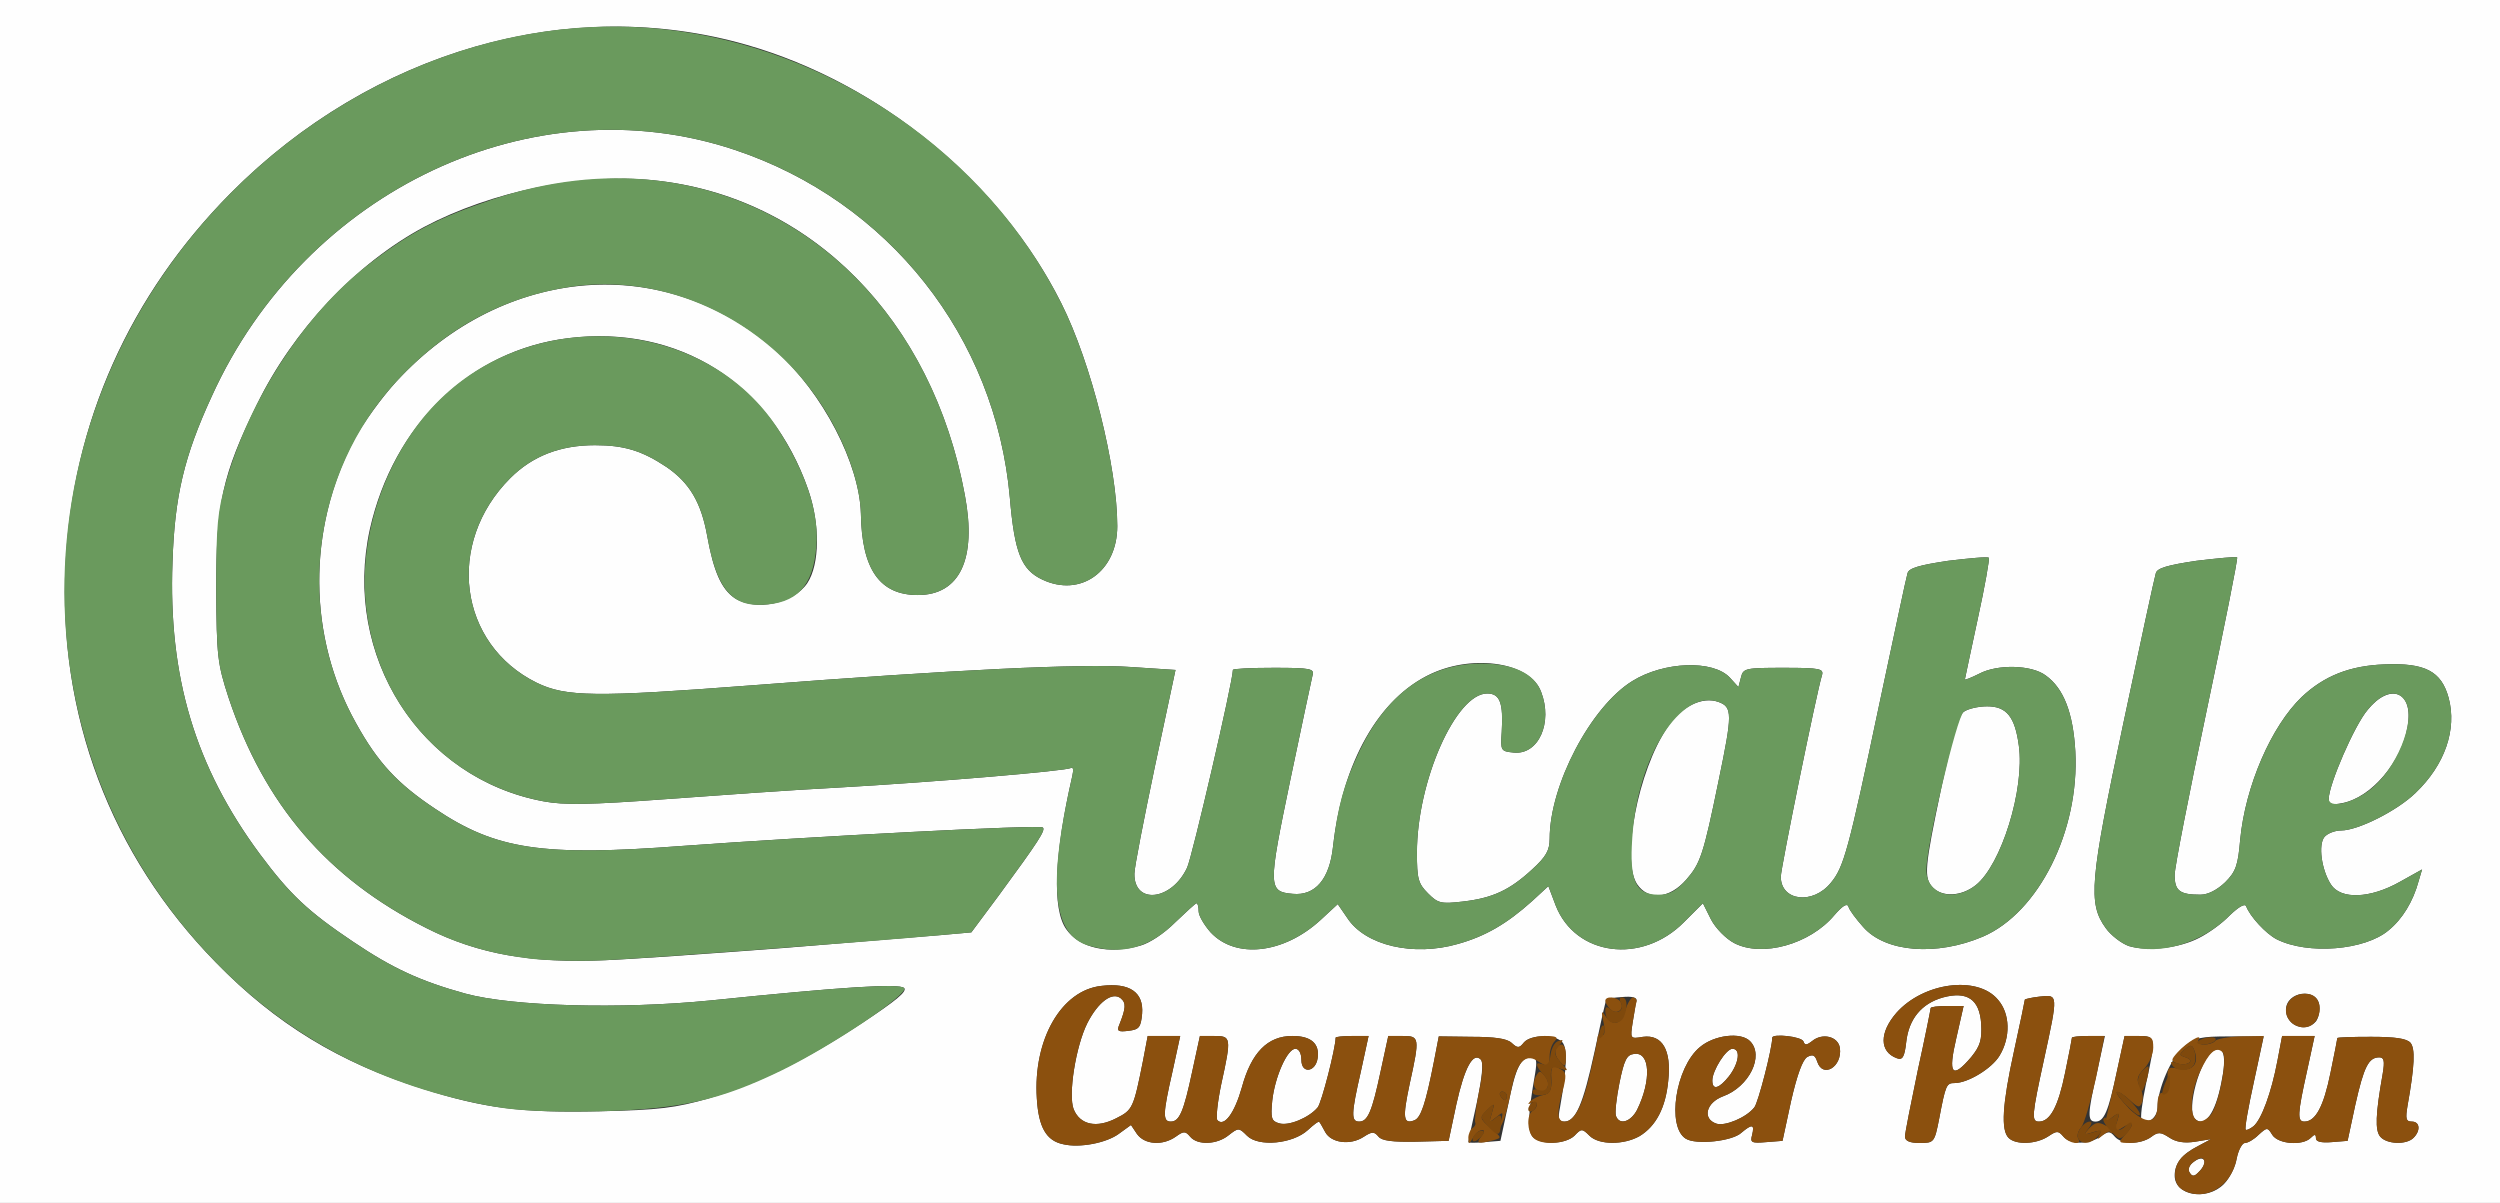 <!DOCTYPE svg PUBLIC "-//W3C//DTD SVG 20010904//EN" "http://www.w3.org/TR/2001/REC-SVG-20010904/DTD/svg10.dtd">
<svg version="1.0" xmlns="http://www.w3.org/2000/svg" width="584px" height="281px" viewBox="0 0 5840 2810" preserveAspectRatio="xMidYMid meet">
<rect x="0" y="0" width="5840" height="2810" fill="#333333" stroke="none"/>
<g id="layer1" fill="#fefefe" stroke="none">
 <path d="M0 1405 l0 -1405 2920 0 2920 0 0 1405 0 1405 -2920 0 -2920 0 0 -1405z m5195 1361 c13 -13 27 -40 30 -60 4 -20 13 -36 19 -36 7 0 21 -8 32 -19 20 -18 21 -18 32 0 14 22 71 26 90 7 9 -9 12 -9 12 1 0 8 12 11 37 9 l37 -3 18 -84 c20 -89 31 -111 56 -111 11 0 13 8 8 38 -17 96 -18 132 -6 147 15 18 61 20 78 3 17 -17 15 -38 -4 -38 -14 0 -15 -7 -10 -37 17 -95 18 -133 7 -147 -9 -10 -35 -14 -92 -14 -43 0 -79 1 -79 3 0 1 -7 38 -16 81 -16 79 -35 114 -61 114 -17 0 -16 -18 6 -117 l18 -83 -38 0 -38 0 -11 58 c-14 74 -37 137 -56 153 -8 6 -16 10 -18 8 -3 -2 6 -52 19 -111 l23 -107 -79 0 c-69 0 -83 3 -108 25 -29 24 -61 98 -61 141 0 23 -24 42 -37 29 -4 -3 1 -41 10 -84 24 -109 23 -112 -17 -112 l-33 0 -18 83 c-20 94 -30 117 -50 117 -19 0 -19 -17 4 -117 l18 -83 -39 0 c-21 0 -38 2 -38 4 0 2 -7 39 -16 82 -16 79 -35 114 -61 114 -18 0 -17 -13 12 -146 33 -152 33 -151 -10 -146 -19 2 -35 6 -35 7 0 2 -11 55 -25 119 -28 127 -31 186 -13 204 17 17 64 15 92 -3 21 -14 24 -14 36 0 16 19 59 19 87 0 18 -13 22 -13 33 0 16 19 60 19 85 1 16 -12 22 -12 42 1 16 11 36 14 61 10 l37 -6 -30 16 c-38 19 -55 41 -55 69 0 47 75 60 115 20z m-2582 -117 l29 -21 14 21 c18 25 60 28 91 6 18 -13 22 -13 33 0 17 21 63 19 90 -3 23 -18 24 -18 43 1 27 27 107 19 142 -13 14 -13 26 -22 27 -19 2 2 8 13 14 24 14 25 58 31 89 11 20 -13 25 -13 35 -1 8 10 33 13 88 12 l76 -2 18 -85 c19 -86 39 -123 57 -105 7 7 3 42 -9 100 -11 49 -20 91 -20 93 0 2 17 2 38 0 l37 -3 18 -84 c18 -89 29 -111 55 -111 11 0 13 8 8 38 -17 96 -18 132 -6 147 17 20 76 19 98 -2 16 -17 18 -17 35 0 22 22 80 22 117 1 38 -23 61 -66 67 -129 8 -72 -14 -109 -59 -103 -30 5 -30 5 -24 -34 4 -22 7 -45 9 -51 1 -7 -11 -10 -33 -8 -19 1 -36 4 -37 5 -2 1 -14 56 -28 122 -27 124 -44 164 -71 164 -13 0 -15 -7 -10 -32 16 -91 18 -138 6 -153 -16 -19 -74 -19 -90 0 -11 14 -15 14 -29 1 -11 -10 -40 -14 -93 -14 l-77 -1 -11 57 c-20 102 -31 133 -46 139 -26 10 -28 -5 -11 -85 24 -109 23 -112 -17 -112 l-33 0 -18 83 c-20 94 -30 117 -50 117 -19 0 -19 -17 4 -117 l18 -83 -39 0 c-21 0 -38 2 -38 4 0 24 -33 153 -42 163 -20 24 -68 44 -90 37 -18 -5 -20 -12 -16 -53 6 -55 35 -121 54 -121 8 0 14 10 14 26 0 33 33 29 38 -4 5 -34 -15 -52 -59 -52 -58 0 -96 39 -118 120 -17 60 -41 93 -57 77 -4 -4 0 -42 9 -85 24 -109 23 -112 -17 -112 l-33 0 -18 83 c-20 94 -30 117 -50 117 -19 0 -19 -17 4 -117 l18 -83 -38 0 -38 0 -11 58 c-22 110 -24 115 -62 134 -46 24 -85 16 -100 -21 -13 -34 5 -147 32 -201 25 -49 58 -74 78 -58 13 11 12 23 -3 61 -7 16 -3 18 21 15 25 -3 29 -8 32 -40 4 -50 -29 -73 -95 -65 -94 10 -160 126 -151 263 4 67 22 99 62 107 38 9 100 -3 129 -24z m1455 -3 c25 -21 31 -20 25 5 -5 18 -2 20 33 17 l38 -3 20 -93 c14 -61 27 -97 38 -103 13 -7 18 -4 23 11 13 40 59 12 53 -32 -4 -27 -41 -36 -65 -16 -13 10 -17 10 -20 1 -4 -12 -73 -19 -73 -9 0 24 -33 153 -42 163 -19 24 -68 44 -88 38 -34 -11 -25 -49 15 -64 61 -22 97 -95 63 -129 -22 -22 -84 -14 -117 14 -57 47 -78 186 -33 214 24 15 109 6 130 -14z m462 -33 c15 -79 17 -83 36 -83 31 0 87 -34 105 -64 26 -43 25 -98 -4 -131 -48 -57 -174 -40 -237 31 -40 46 -40 91 1 106 13 5 18 -2 22 -38 6 -54 36 -90 86 -104 56 -15 85 4 89 61 2 38 -2 52 -23 78 -45 53 -55 41 -35 -44 l17 -75 -38 0 c-22 0 -39 2 -39 5 0 2 -13 68 -30 145 -16 77 -30 147 -30 155 0 10 11 15 34 15 34 0 35 -1 46 -57z m-2875 -47 c115 -34 225 -88 360 -177 76 -50 105 -73 97 -81 -11 -11 -140 -3 -452 29 -210 21 -463 14 -573 -16 -105 -29 -170 -59 -262 -121 -106 -71 -148 -111 -218 -205 -151 -204 -214 -414 -204 -682 5 -154 27 -247 92 -388 219 -482 750 -732 1221 -575 360 120 610 437 643 813 11 129 27 168 76 191 89 42 175 -19 175 -125 0 -138 -61 -382 -131 -521 -141 -282 -424 -514 -734 -603 -414 -119 -876 14 -1206 346 -236 238 -369 535 -386 865 -18 354 105 681 351 932 140 144 290 235 485 296 142 45 229 56 411 52 141 -3 178 -8 255 -30z m3755 -180 c6 -8 10 -25 8 -38 -6 -42 -78 -32 -78 11 0 37 46 55 70 27z m-3585 -171 c171 -14 340 -28 377 -31 l67 -6 64 -86 c94 -128 110 -153 103 -159 -6 -7 -540 21 -841 43 -329 25 -436 9 -579 -87 -87 -58 -133 -107 -184 -199 -113 -201 -115 -453 -5 -662 20 -38 65 -100 100 -138 251 -271 626 -301 886 -70 109 98 195 264 198 380 2 130 44 190 133 190 98 0 138 -84 110 -233 -76 -411 -360 -699 -728 -736 -169 -17 -378 26 -535 109 -159 85 -307 242 -391 415 -81 165 -95 230 -95 430 1 159 3 175 29 255 83 249 231 422 462 538 121 61 246 83 419 75 55 -2 240 -15 410 -28z m839 -6 c22 -6 56 -29 82 -55 25 -24 47 -44 49 -44 3 0 5 9 5 19 0 10 13 32 28 49 59 63 171 50 257 -29 l40 -37 22 32 c42 65 155 91 259 61 64 -18 114 -47 173 -100 l38 -35 17 45 c46 118 201 139 300 39 l44 -44 19 38 c11 21 35 45 54 55 65 34 177 3 234 -65 19 -22 30 -29 33 -20 2 8 18 29 34 47 52 60 172 69 280 23 130 -56 226 -247 216 -433 -5 -89 -27 -147 -69 -177 -33 -25 -113 -27 -156 -4 -18 9 -33 15 -33 13 0 -2 14 -65 30 -141 17 -77 28 -141 26 -143 -3 -3 -45 1 -95 7 -67 10 -92 17 -95 29 -3 9 -32 147 -66 306 -72 342 -83 381 -113 417 -42 52 -117 43 -117 -14 0 -20 84 -432 96 -470 5 -16 -4 -18 -89 -18 -89 0 -95 1 -100 22 l-6 23 -20 -22 c-39 -42 -154 -38 -228 8 -97 60 -193 243 -193 368 0 27 -8 42 -41 72 -52 48 -92 67 -162 75 -51 6 -58 4 -81 -19 -23 -23 -26 -34 -26 -95 0 -167 91 -372 164 -372 30 0 38 22 34 90 -3 44 -2 45 28 48 58 6 92 -70 64 -142 -25 -68 -156 -89 -257 -42 -122 57 -207 206 -229 403 -8 77 -42 116 -94 111 -58 -5 -58 -15 -6 -265 26 -125 50 -236 52 -245 5 -16 -4 -18 -90 -18 -53 0 -96 2 -96 5 0 27 -95 437 -107 462 -36 77 -124 87 -123 14 0 -15 22 -127 48 -251 l48 -225 -106 -7 c-111 -8 -406 6 -885 43 -365 28 -433 27 -501 -6 -183 -90 -214 -326 -62 -478 52 -52 117 -77 198 -77 68 0 110 13 167 51 54 37 81 83 95 161 15 83 33 124 64 145 49 32 138 13 170 -35 29 -44 30 -137 2 -218 -87 -250 -303 -386 -561 -354 -228 28 -408 202 -463 446 -65 296 118 583 406 636 48 9 107 8 283 -5 122 -9 303 -22 402 -27 229 -13 535 -39 547 -46 5 -3 6 5 3 18 -42 183 -48 312 -14 359 31 44 99 59 173 38z m2473 -18 c22 -11 54 -34 72 -53 21 -20 35 -28 38 -21 9 24 46 64 71 77 73 37 207 26 262 -21 32 -26 57 -67 70 -115 l8 -27 -52 29 c-69 39 -138 42 -161 6 -22 -34 -30 -93 -15 -111 7 -8 24 -15 39 -15 39 0 131 -46 174 -88 68 -65 97 -148 77 -222 -17 -62 -55 -82 -150 -78 -81 3 -141 27 -193 76 -71 68 -132 208 -144 334 -5 59 -10 74 -35 99 -19 18 -40 29 -58 29 -48 0 -60 -9 -60 -46 0 -18 34 -191 75 -385 41 -194 73 -354 71 -357 -3 -2 -45 2 -95 8 -67 10 -92 17 -95 29 -3 9 -37 167 -76 351 -78 368 -83 420 -41 478 12 17 37 36 54 42 44 13 118 5 164 -19z"/>
 <path d="M5115 2739 c-5 -7 -1 -18 11 -26 24 -17 33 2 11 24 -11 12 -16 12 -22 2z"/>
 <path d="M5127 2613 c-20 -20 12 -139 43 -158 25 -15 32 12 19 74 -14 73 -40 107 -62 84z"/>
 <path d="M3775 2607 c-3 -7 1 -42 8 -77 11 -54 17 -66 34 -68 38 -6 41 62 7 131 -15 28 -41 36 -49 14z"/>
 <path d="M4000 2524 c0 -23 32 -74 47 -74 20 0 15 34 -8 64 -23 29 -39 34 -39 10z"/>
 <path d="M3824 2065 c-37 -57 2 -263 71 -366 32 -49 82 -73 120 -59 32 12 32 28 0 182 -36 176 -43 195 -76 233 -40 45 -89 49 -115 10z"/>
 <path d="M4516 2074 c-23 -22 -20 -48 19 -234 24 -110 41 -169 52 -177 9 -7 34 -13 55 -13 45 0 65 24 74 92 14 101 -41 279 -101 326 -33 26 -77 28 -99 6z"/>
 <path d="M5440 1866 c0 -33 60 -172 91 -208 53 -65 108 -42 93 40 -14 82 -85 165 -152 178 -26 5 -32 3 -32 -10z"/>
 </g>
<g id="layer2" fill="#6a9a5d" stroke="none">
 <path d="M1154 2585 c-259 -46 -476 -158 -650 -337 -485 -496 -469 -1289 35 -1797 275 -277 652 -421 1008 -383 393 41 758 292 932 640 70 139 131 383 131 521 0 106 -86 167 -175 125 -49 -23 -65 -62 -76 -191 -33 -376 -283 -693 -643 -813 -471 -157 -1002 93 -1221 575 -65 141 -87 234 -92 388 -10 268 53 478 204 682 70 94 112 134 218 205 92 62 157 92 262 121 110 30 363 37 573 16 312 -32 441 -40 452 -29 13 13 -165 133 -285 192 -146 71 -238 91 -427 96 -113 2 -190 -1 -246 -11z"/>
 <path d="M1244 2240 c-90 -10 -172 -33 -248 -72 -231 -116 -379 -289 -462 -538 -26 -80 -28 -96 -29 -255 0 -148 3 -180 23 -250 56 -195 184 -391 330 -505 99 -77 164 -111 295 -155 516 -173 997 130 1101 692 28 149 -12 233 -110 233 -89 0 -131 -60 -133 -190 -2 -74 -38 -173 -95 -259 -131 -197 -363 -304 -584 -271 -157 24 -291 97 -405 220 -200 217 -239 543 -95 800 51 92 97 141 184 199 143 96 250 112 579 87 301 -22 835 -50 841 -43 7 6 -9 31 -103 159 l-64 86 -67 6 c-171 16 -697 55 -787 59 -55 3 -132 1 -171 -3z"/>
 <path d="M2543 2209 c-85 -25 -96 -145 -38 -397 3 -13 2 -21 -3 -18 -12 7 -318 33 -547 46 -99 5 -280 18 -402 27 -176 13 -235 14 -283 5 -231 -43 -400 -236 -417 -478 -11 -158 54 -337 165 -451 225 -233 630 -203 800 60 64 100 96 195 89 273 -7 94 -46 135 -130 137 -70 2 -104 -42 -125 -161 -14 -78 -41 -124 -95 -161 -57 -38 -99 -51 -167 -51 -81 0 -146 25 -198 77 -152 152 -121 388 62 478 68 33 136 34 501 6 479 -37 774 -51 885 -43 l106 7 -48 225 c-26 124 -48 236 -48 251 -1 73 87 63 123 -14 12 -25 107 -435 107 -462 0 -3 43 -5 96 -5 86 0 95 2 90 18 -2 9 -26 120 -52 245 -52 250 -52 260 6 265 52 5 86 -34 94 -111 11 -93 25 -145 62 -223 63 -133 161 -204 284 -204 74 0 124 23 140 66 28 72 -6 148 -64 142 -30 -3 -31 -4 -28 -48 4 -68 -4 -90 -34 -90 -73 0 -164 205 -164 372 0 61 3 72 26 95 23 23 30 25 81 19 70 -8 110 -27 162 -75 33 -30 41 -45 41 -72 0 -125 96 -308 193 -368 74 -46 189 -50 228 -8 l20 22 6 -23 c5 -21 11 -22 100 -22 85 0 94 2 89 18 -12 38 -96 450 -96 470 0 57 75 66 117 14 30 -36 41 -75 113 -417 34 -159 63 -297 66 -306 3 -12 28 -19 95 -29 50 -6 92 -10 95 -7 2 2 -9 66 -26 143 -16 76 -30 139 -30 141 0 2 15 -4 33 -13 43 -23 123 -21 156 4 42 30 64 88 69 177 10 186 -86 377 -216 433 -108 46 -228 37 -280 -23 -16 -18 -32 -39 -34 -47 -3 -9 -14 -2 -33 20 -57 68 -169 99 -234 65 -19 -10 -43 -34 -54 -55 l-19 -38 -44 44 c-99 100 -254 79 -300 -39 l-17 -45 -38 35 c-59 53 -109 82 -173 100 -104 30 -217 4 -259 -61 l-22 -32 -40 37 c-86 79 -198 92 -257 29 -15 -17 -28 -39 -28 -49 0 -10 -2 -19 -5 -19 -2 0 -24 20 -49 44 -60 60 -124 78 -203 55z m1396 -154 c33 -38 40 -57 76 -233 32 -154 32 -170 0 -182 -88 -33 -190 127 -202 317 -7 101 8 133 61 133 26 0 41 -8 65 -35z m676 13 c60 -47 115 -225 101 -326 -9 -68 -29 -92 -74 -92 -21 0 -46 6 -55 13 -16 12 -87 311 -87 369 0 57 63 77 115 36z"/>
 <path d="M4973 2210 c-17 -6 -42 -25 -54 -42 -42 -58 -37 -110 41 -478 39 -184 73 -342 76 -351 3 -12 28 -19 95 -29 50 -6 92 -10 95 -8 2 3 -30 163 -71 357 -41 194 -75 367 -75 385 0 37 12 46 60 46 18 0 39 -11 58 -29 25 -25 30 -40 35 -99 12 -126 73 -266 144 -334 52 -49 112 -73 193 -76 95 -4 133 16 150 78 20 74 -9 157 -77 222 -43 42 -135 88 -174 88 -15 0 -32 7 -39 15 -15 18 -7 77 15 111 23 36 92 33 161 -6 l52 -29 -8 27 c-13 48 -38 89 -70 115 -55 47 -189 58 -262 21 -25 -13 -62 -53 -71 -77 -3 -7 -17 1 -38 21 -64 65 -162 94 -236 72z m563 -365 c62 -48 108 -160 84 -205 -17 -32 -54 -25 -89 18 -31 36 -91 175 -91 208 0 23 53 12 96 -21z"/>
 </g>
<g id="layer3" fill="#8b500e" stroke="none">
 <path d="M5098 2779 c-21 -12 -23 -48 -5 -71 6 -9 26 -23 42 -31 l30 -16 -37 6 c-25 4 -45 1 -61 -10 -20 -13 -26 -13 -42 -1 -10 8 -32 14 -48 14 -29 0 -29 -1 -14 -18 25 -27 21 -35 -8 -16 -14 9 -25 13 -25 9 0 -4 -8 -1 -17 6 -14 12 -15 12 -9 0 7 -10 3 -12 -15 -6 -22 7 -23 6 -8 -10 13 -13 21 -15 37 -6 16 8 21 7 26 -5 9 -25 7 -27 -11 -13 -15 13 -16 11 -10 -11 3 -13 14 -59 23 -102 l17 -78 33 0 c30 0 34 3 34 27 0 15 -9 37 -21 49 -17 18 -19 26 -10 42 6 11 8 28 5 37 -6 14 -9 13 -30 -6 -13 -12 -26 -20 -29 -18 -3 3 11 20 29 39 41 39 66 35 66 -10 0 -19 5 -29 13 -27 8 1 12 -9 11 -30 -2 -30 0 -32 27 -26 31 6 47 -13 35 -43 -5 -14 -9 -14 -22 -3 -14 12 -14 14 2 19 11 4 14 9 7 13 -6 4 -19 4 -28 1 -14 -6 -14 -8 2 -26 21 -23 59 -46 49 -29 -4 7 1 11 13 11 11 0 22 -4 25 -8 3 -5 30 -10 60 -11 l54 -1 -23 107 c-13 59 -22 110 -19 112 2 2 10 -2 18 -8 19 -16 42 -79 56 -153 l11 -58 38 0 38 0 -18 83 c-22 99 -23 117 -6 117 26 0 45 -35 61 -114 9 -43 16 -80 16 -81 0 -2 36 -3 79 -3 57 0 83 4 92 14 11 14 10 52 -7 147 -5 30 -4 37 10 37 19 0 21 21 4 38 -17 17 -63 15 -78 -3 -12 -15 -11 -51 6 -147 5 -30 3 -38 -8 -38 -25 0 -36 22 -56 111 l-18 84 -37 3 c-25 2 -37 -1 -37 -9 0 -10 -3 -10 -12 -1 -19 19 -76 15 -90 -7 -11 -18 -12 -18 -32 0 -11 11 -25 19 -32 19 -6 0 -15 16 -19 36 -12 67 -76 103 -127 73z m51 -68 c-3 -8 -10 -8 -23 2 -12 8 -16 19 -11 26 6 10 11 10 22 -2 9 -8 14 -20 12 -26z m14 -105 c19 -20 42 -135 29 -148 -15 -15 -32 0 -53 46 -35 77 -19 145 24 102z"/>
 <path d="M2484 2673 c-40 -8 -58 -40 -62 -107 -9 -137 57 -253 151 -263 66 -8 99 15 95 65 -3 32 -7 37 -32 40 -24 3 -28 1 -21 -15 15 -38 16 -50 3 -61 -20 -16 -53 9 -78 58 -27 54 -45 167 -32 201 15 37 54 45 100 21 38 -19 40 -24 62 -134 l11 -58 38 0 38 0 -18 83 c-23 100 -23 117 -4 117 20 0 30 -23 50 -117 l18 -83 33 0 c40 0 41 3 17 112 -9 43 -13 81 -9 85 16 16 40 -17 57 -77 22 -81 60 -120 118 -120 44 0 64 18 59 52 -5 33 -38 37 -38 4 0 -16 -6 -26 -14 -26 -19 0 -48 66 -54 121 -4 41 -2 48 16 53 22 7 70 -13 90 -37 9 -10 42 -139 42 -163 0 -2 17 -4 38 -4 l39 0 -18 83 c-23 100 -23 117 -4 117 20 0 30 -23 50 -117 l18 -83 33 0 c40 0 41 3 17 112 -17 80 -15 95 11 85 15 -6 26 -37 46 -139 l11 -57 77 1 c53 0 82 4 93 14 14 13 18 13 29 -1 7 -8 28 -15 48 -15 28 0 33 3 24 12 -7 7 -12 22 -12 35 0 26 -3 28 -29 11 -29 -18 -48 4 -61 70 -6 31 -15 66 -21 77 -8 17 -8 16 -3 -5 6 -23 6 -24 -11 -10 -17 14 -17 13 -10 -10 7 -24 7 -24 -11 -7 -18 18 -18 19 8 42 27 23 27 23 5 29 -34 9 -40 7 -27 -9 8 -10 9 -15 2 -15 -6 0 -16 8 -21 18 -10 16 -10 16 -11 0 0 -9 5 -20 10 -23 6 -4 8 -10 6 -13 -2 -4 2 -37 9 -72 9 -41 10 -69 4 -75 -18 -18 -38 19 -57 105 l-18 85 -76 2 c-55 1 -80 -2 -88 -12 -10 -12 -15 -12 -35 1 -31 20 -75 14 -89 -11 -6 -11 -12 -22 -14 -24 -1 -3 -13 6 -27 19 -35 32 -115 40 -142 13 -19 -19 -20 -19 -43 -1 -27 22 -73 24 -90 3 -11 -13 -15 -13 -33 0 -31 22 -73 19 -91 -6 l-14 -21 -29 21 c-29 21 -91 33 -129 24z m1036 -113 c0 -5 -5 -10 -11 -10 -5 0 -7 5 -4 10 3 6 8 10 11 10 2 0 4 -4 4 -10z"/>
 <path d="M3582 2658 c-15 -15 -16 -54 -2 -63 15 -9 12 -27 -2 -19 -9 5 -10 4 -3 -4 6 -5 19 -12 30 -14 15 -3 20 -11 19 -36 -2 -33 2 -37 24 -23 11 6 11 16 3 47 -15 53 -14 74 4 74 23 0 43 -39 60 -115 9 -39 17 -75 17 -82 1 -7 6 -10 11 -6 5 3 7 -8 3 -28 -6 -27 -5 -30 4 -16 17 26 39 20 47 -14 5 -16 13 -29 18 -29 6 1 9 6 8 10 -2 5 -5 26 -9 48 -6 39 -6 39 24 34 45 -6 67 31 59 103 -6 63 -29 106 -67 129 -37 21 -95 21 -117 -1 -17 -17 -19 -17 -35 0 -21 20 -78 23 -96 5z m242 -65 c34 -69 31 -137 -7 -131 -17 2 -23 14 -34 68 -7 35 -11 70 -8 77 8 22 34 14 49 -14z"/>
 <path d="M3938 2660 c-45 -28 -24 -167 33 -214 33 -28 95 -36 117 -14 34 34 -2 107 -63 129 -40 15 -49 53 -15 64 20 6 69 -14 88 -38 9 -10 42 -139 42 -163 0 -10 69 -3 73 9 3 9 7 9 20 -1 24 -20 61 -11 65 16 6 44 -40 72 -53 32 -5 -15 -10 -18 -23 -11 -11 6 -24 42 -38 103 l-20 93 -38 3 c-35 3 -38 1 -33 -17 6 -25 0 -26 -25 -5 -21 20 -106 29 -130 14z m101 -146 c23 -30 28 -64 8 -64 -15 0 -47 51 -47 74 0 24 16 19 39 -10z"/>
 <path d="M4450 2655 c0 -8 14 -78 30 -155 17 -77 30 -143 30 -145 0 -3 17 -5 39 -5 l38 0 -17 75 c-20 85 -10 97 35 44 21 -26 25 -40 23 -78 -4 -57 -33 -76 -89 -61 -50 14 -80 50 -86 104 -4 36 -9 43 -22 38 -41 -15 -41 -60 -1 -106 63 -71 189 -88 237 -31 29 33 30 88 4 131 -18 30 -74 64 -105 64 -19 0 -21 4 -36 83 -11 56 -12 57 -46 57 -23 0 -34 -5 -34 -15z"/>
 <path d="M4692 2658 c-18 -18 -15 -77 13 -204 14 -64 25 -117 25 -119 0 -1 16 -5 35 -7 43 -5 43 -6 10 146 -29 133 -30 146 -12 146 26 0 45 -35 61 -114 9 -43 16 -80 16 -82 0 -2 17 -4 38 -4 l38 0 -20 99 c-12 54 -27 105 -34 114 -8 9 -11 21 -7 27 10 16 -21 12 -35 -5 -12 -14 -15 -14 -36 0 -28 18 -75 20 -92 3z"/>
 <path d="M3585 2540 c-3 -5 -2 -17 3 -26 8 -14 10 -14 21 0 13 15 8 36 -9 36 -5 0 -12 -4 -15 -10z"/>
 <path d="M3640 2475 c-6 -8 -9 -19 -5 -25 11 -18 23 -11 23 15 0 29 -2 30 -18 10z"/>
 <path d="M5352 2388 c-29 -29 -2 -72 40 -66 42 6 32 78 -11 78 -9 0 -22 -5 -29 -12z"/>
 <path d="M3762 2358 c-7 -7 -12 -16 -12 -20 0 -12 28 -10 36 3 10 17 -10 31 -24 17z"/>
 </g>
<g id="layer4" fill="#7f490c" stroke="none">
 <path d="M3440 2662 c0 -12 19 -26 26 -19 2 2 -2 10 -11 17 -9 8 -15 8 -15 2z"/>
 <path d="M4855 2660 c-8 -12 12 -40 27 -40 6 0 4 7 -3 16 -12 15 -11 16 11 9 22 -7 23 -6 11 9 -15 18 -37 21 -46 6z"/>
 <path d="M4927 2638 c-10 -11 -16 -22 -13 -25 3 -4 6 -3 6 2 0 4 7 1 16 -6 15 -12 16 -11 10 9 -8 24 3 29 22 10 7 -7 12 -8 12 -2 0 11 -21 34 -29 33 -4 0 -14 -10 -24 -21z"/>
 <path d="M3475 2630 c-18 -20 -18 -21 -1 -38 17 -16 18 -16 11 8 -7 22 -6 23 8 12 13 -11 15 -9 13 13 -1 30 -7 31 -31 5z"/>
 <path d="M4965 2580 c-16 -17 -24 -30 -19 -30 13 0 59 48 52 55 -2 3 -17 -9 -33 -25z"/>
 <path d="M3570 2591 c0 -5 5 -13 10 -16 6 -3 10 -2 10 4 0 5 -4 13 -10 16 -5 3 -10 2 -10 -4z"/>
 <path d="M3505 2560 c-3 -5 -1 -10 4 -10 6 0 11 5 11 10 0 6 -2 10 -4 10 -3 0 -8 -4 -11 -10z"/>
 <path d="M3580 2551 c0 -6 6 -8 14 -5 22 8 30 -15 12 -35 -20 -22 -21 -32 -2 -25 10 4 16 -3 18 -22 2 -15 10 -30 18 -32 13 -5 13 -3 1 12 -12 14 -11 19 5 38 19 20 19 21 -3 14 -19 -6 -21 -3 -20 26 2 27 -2 34 -20 36 -13 2 -23 -1 -23 -7z"/>
 <path d="M5051 2553 c0 -4 4 -17 9 -28 8 -19 9 -19 9 2 1 12 -3 25 -9 28 -5 3 -10 3 -9 -2z"/>
 <path d="M4996 2535 c-4 -12 -1 -24 9 -34 13 -13 15 -13 14 -1 0 8 -4 24 -8 34 -7 19 -8 19 -15 1z"/>
 <path d="M5074 2488 c-5 -8 -2 -9 10 -5 10 4 23 4 29 0 7 -4 4 -9 -7 -13 -16 -5 -16 -7 -2 -19 13 -11 17 -11 22 3 3 9 4 23 0 31 -6 18 -42 20 -52 3z"/>
 <path d="M5134 2433 c11 -11 48 -14 41 -3 -3 5 -16 10 -27 10 -12 0 -18 -3 -14 -7z"/>
 <path d="M3737 2409 c4 -13 8 -18 11 -10 2 7 -1 18 -6 23 -8 8 -9 4 -5 -13z"/>
 <path d="M3757 2383 c-4 -3 -7 -13 -7 -21 0 -11 3 -12 14 -3 16 13 32 -2 21 -19 -3 -5 -1 -10 4 -10 12 0 14 20 5 44 -6 16 -26 21 -37 9z"/>
 </g>

</svg>